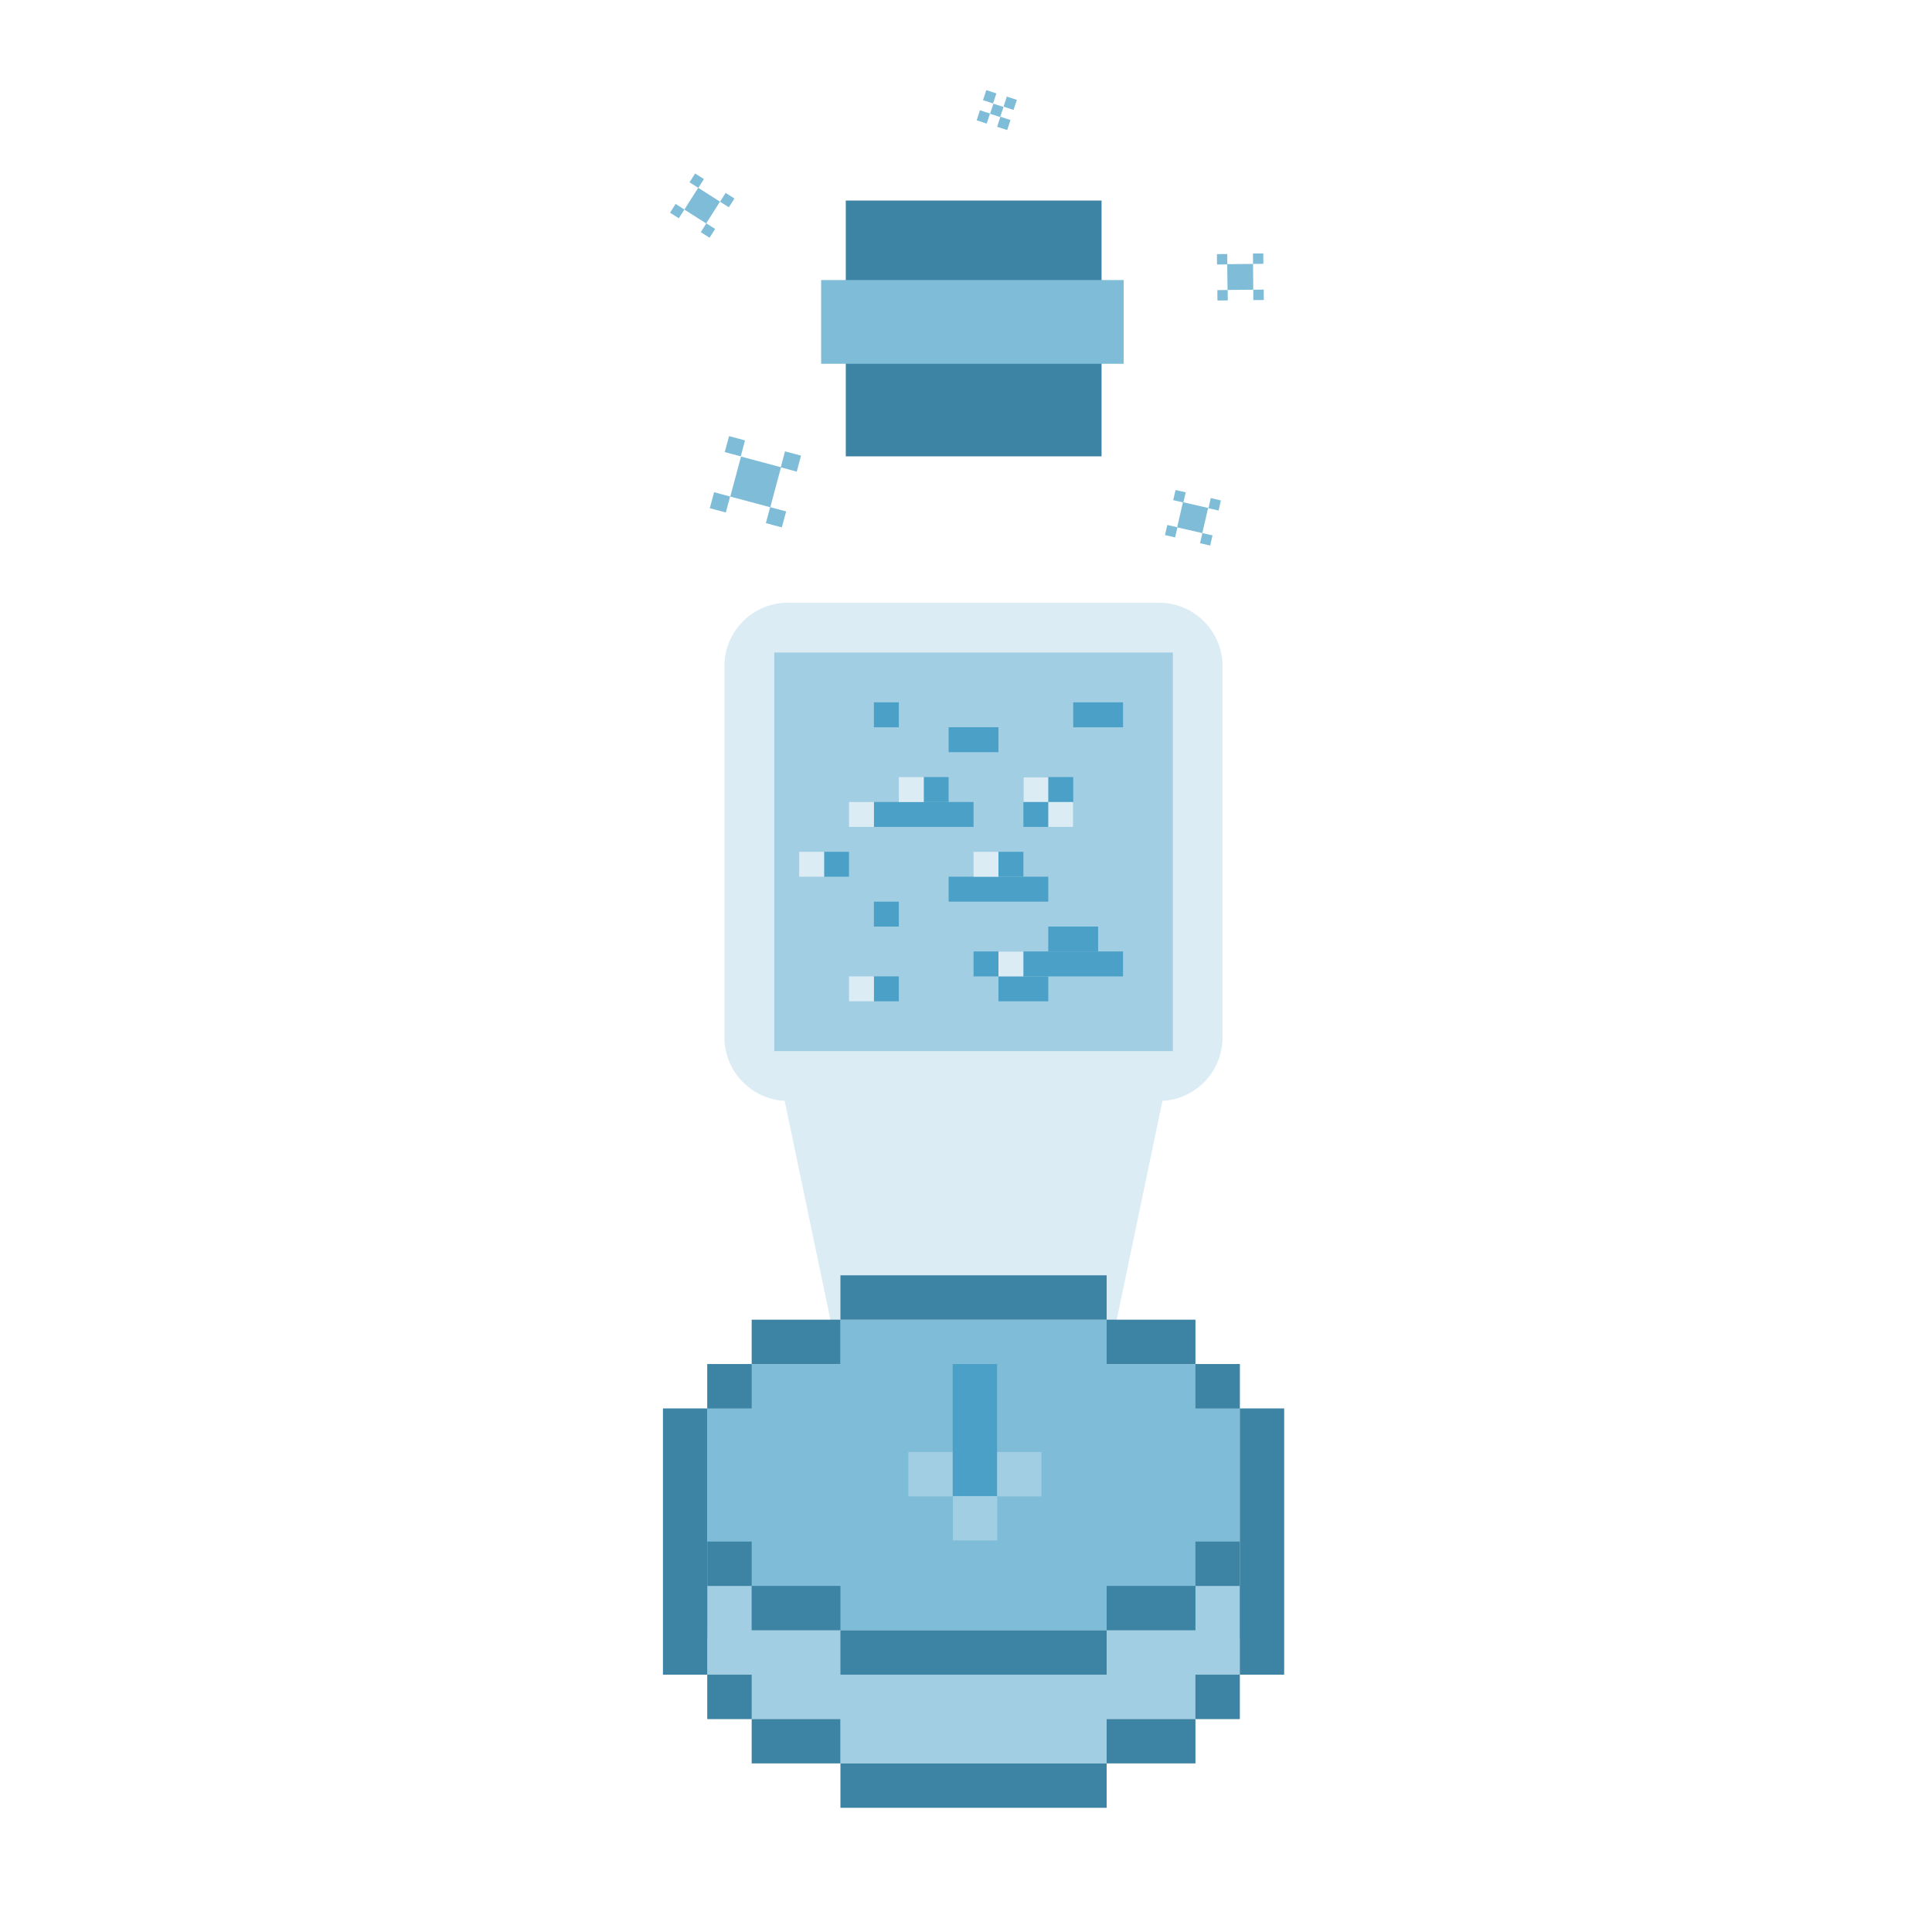 <?xml version="1.0" encoding="utf-8"?>
<!-- Generator: Adobe Illustrator 16.0.0, SVG Export Plug-In . SVG Version: 6.00 Build 0)  -->
<!DOCTYPE svg PUBLIC "-//W3C//DTD SVG 1.1//EN" "http://www.w3.org/Graphics/SVG/1.1/DTD/svg11.dtd">
<svg version="1.1" id="sensus_shamir" xmlns="http://www.w3.org/2000/svg" xmlns:xlink="http://www.w3.org/1999/xlink" x="0px"
	 y="0px" width="511.475px" height="511.473px" viewBox="0 0 511.475 511.473" enable-background="new 0 0 511.475 511.473"
	 xml:space="preserve">
<rect fill="#FFFFFF" width="511.475" height="511.473"/>
<g id="Icon">
	<g id="Ray">
		<path fill="#DBECF4" d="M306.87,291.457h-98.227c-9.314,0-16.856-7.536-16.856-16.858v-98.224c0-9.317,7.542-16.818,16.821-16.818
			h98.22c9.317,0,16.816,7.541,16.816,16.818v98.224C323.688,283.921,316.146,291.457,306.87,291.457z"/>
		<polygon fill="#DBECF4" points="293.19,361.119 222.292,361.119 204.982,278.271 310.492,278.271 		"/>
	</g>
	<g id="Compass">
		<g>
			<rect x="222.496" y="443.352" fill="#A1CEE2" width="70.48" height="23.501"/>
			<rect x="187.252" y="431.604" fill="#A1CEE2" width="140.969" height="23.493"/>
			<g>
				<rect x="187.252" y="361.119" fill="#7FBCD7" width="140.969" height="70.487"/>
				<rect x="222.496" y="349.371" fill="#7FBCD7" width="70.48" height="15.04"/>
			</g>
			<rect x="316.479" y="419.854" fill="#A1CEE2" width="12.116" height="13.81"/>
			<rect x="187.252" y="419.854" fill="#A1CEE2" width="11.746" height="13.81"/>
		</g>
		<g>
			<rect x="222.496" y="337.628" fill="#3D83A3" width="70.48" height="11.743"/>
			<rect x="198.998" y="349.371" fill="#3D83A3" width="23.498" height="11.743"/>
			<rect x="187.252" y="361.119" fill="#3D83A3" width="11.746" height="11.748"/>
			<rect x="175.506" y="372.867" fill="#3D83A3" width="11.744" height="70.484"/>
			<rect x="187.252" y="443.352" fill="#3D83A3" width="11.746" height="11.741"/>
			<rect x="198.998" y="455.093" fill="#3D83A3" width="23.498" height="11.747"/>
			<rect x="222.496" y="466.85" fill="#3D83A3" width="70.48" height="11.743"/>
			<rect x="328.221" y="372.867" fill="#3D83A3" width="11.748" height="70.484"/>
			<rect x="292.976" y="455.093" fill="#3D83A3" width="23.504" height="11.747"/>
			<rect x="316.479" y="443.352" fill="#3D83A3" width="11.741" height="11.741"/>
			<rect x="292.976" y="349.371" fill="#3D83A3" width="23.504" height="11.743"/>
			<rect x="316.479" y="361.119" fill="#3D83A3" width="11.741" height="11.748"/>
			<rect x="187.252" y="408.112" fill="#3D83A3" width="11.746" height="11.742"/>
			<rect x="198.998" y="419.854" fill="#3D83A3" width="23.498" height="11.742"/>
			<rect x="222.496" y="431.604" fill="#3D83A3" width="70.48" height="11.746"/>
			<rect x="292.976" y="419.854" fill="#3D83A3" width="23.504" height="11.742"/>
			<rect x="316.479" y="408.112" fill="#3D83A3" width="11.741" height="11.742"/>
		</g>
		<g>
			<rect x="240.476" y="384.405" fill="#A1CEE2" width="35.234" height="11.75"/>
			<rect x="252.217" y="361.114" fill="#4AA0C7" width="11.745" height="35.244"/>
		</g>
	</g>
	<g id="Ore">
		<rect x="204.982" y="172.749" fill="#A1CEE2" width="105.514" height="105.524"/>
		<rect x="231.357" y="185.939" fill="#4AA0C7" width="6.596" height="6.597"/>
		<rect x="251.139" y="192.532" fill="#4AA0C7" width="13.192" height="6.594"/>
		<rect x="284.123" y="185.939" fill="#4AA0C7" width="13.192" height="6.597"/>
		<rect x="231.357" y="212.319" fill="#4AA0C7" width="26.378" height="6.594"/>
		<rect x="270.934" y="205.725" fill="#4AA0C7" width="13.191" height="13.19"/>
		<rect x="251.139" y="232.101" fill="#4AA0C7" width="26.377" height="6.599"/>
		<rect x="277.516" y="245.297" fill="#4AA0C7" width="13.197" height="6.589"/>
		<rect x="257.737" y="251.886" fill="#4AA0C7" width="39.565" height="6.603"/>
		<rect x="264.329" y="258.485" fill="#4AA0C7" width="13.19" height="6.593"/>
		<rect x="231.357" y="258.485" fill="#4AA0C7" width="6.596" height="6.593"/>
		<rect x="231.357" y="238.7" fill="#4AA0C7" width="6.596" height="6.598"/>
		<rect x="218.165" y="225.507" fill="#4AA0C7" width="6.596" height="6.593"/>
		<rect x="264.329" y="225.507" fill="#4AA0C7" width="6.604" height="6.593"/>
		<rect x="244.543" y="205.725" fill="#4AA0C7" width="6.593" height="6.594"/>
		<rect x="264.329" y="251.886" fill="#DBECF4" width="6.604" height="6.603"/>
		<rect x="224.762" y="258.485" fill="#DBECF4" width="6.596" height="6.593"/>
		<rect x="211.573" y="225.507" fill="#DBECF4" width="6.592" height="6.593"/>
		<rect x="257.737" y="225.507" fill="#DBECF4" width="6.59" height="6.593"/>
		<rect x="224.762" y="212.319" fill="#DBECF4" width="6.596" height="6.594"/>
		<rect x="237.956" y="205.725" fill="#DBECF4" width="6.596" height="6.594"/>
		<rect x="270.934" y="205.725" fill="#DBECF4" width="6.586" height="6.594"/>
		<rect x="277.516" y="212.319" fill="#DBECF4" width="6.607" height="6.594"/>
	</g>
	<rect x="252.262" y="396.07" fill="#A1CEE2" width="11.753" height="11.75"/>
</g>
<g id="Shamir">
	<rect id="Cast" x="223.912" y="53.095" fill="#3D83A3" width="67.713" height="67.718"/>
	<rect id="Band" x="217.386" y="74.141" fill="#7FBCD7" width="80.102" height="22.166"/>
</g>
<g id="Shamir_Particles">
	<g>
		<polygon fill="#7FBCD7" points="311.637,139.602 313.171,132.941 319.834,134.483 318.303,141.133 		"/>
		<polygon fill="#7FBCD7" points="317.692,143.808 318.322,141.125 321.004,141.739 320.375,144.419 		"/>
		<polygon fill="#7FBCD7" points="319.936,134.537 320.529,131.855 323.212,132.479 322.61,135.161 		"/>
		<polygon fill="#7FBCD7" points="310.59,132.408 311.22,129.727 313.901,130.345 313.272,133.026 		"/>
		<polygon fill="#7FBCD7" points="308.412,141.653 309.043,138.974 311.724,139.598 311.092,142.276 		"/>
	</g>
	<g>
		<polygon fill="#7FBCD7" points="193.338,131.458 196.177,120.872 206.763,123.701 203.923,134.287 		"/>
		<polygon fill="#7FBCD7" points="202.754,138.493 203.886,134.259 208.123,135.398 206.98,139.626 		"/>
		<polygon fill="#7FBCD7" points="206.697,123.725 207.824,119.489 212.064,120.625 210.922,124.852 		"/>
		<polygon fill="#7FBCD7" points="191.87,119.686 193.008,115.455 197.232,116.591 196.106,120.817 		"/>
		<polygon fill="#7FBCD7" points="187.913,134.542 189.055,130.31 193.281,131.449 192.157,135.678 		"/>
	</g>
	<g>
		<polygon fill="#7FBCD7" points="181.182,55.487 184.848,49.717 190.604,53.383 186.954,59.145 		"/>
		<polygon fill="#7FBCD7" points="185.528,61.458 186.998,59.129 189.322,60.611 187.845,62.934 		"/>
		<polygon fill="#7FBCD7" points="190.636,53.4 192.101,51.076 194.43,52.553 192.948,54.876 		"/>
		<polygon fill="#7FBCD7" points="182.549,48.259 184.026,45.932 186.354,47.41 184.872,49.728 		"/>
		<polygon fill="#7FBCD7" points="177.386,56.317 178.857,53.991 181.18,55.468 179.706,57.786 		"/>
	</g>
	<g>
		<polygon fill="#7FBCD7" points="262.109,30.117 263.008,27.45 265.676,28.319 264.775,30.983 		"/>
		
			<rect x="260.7" y="24.276" transform="matrix(-0.309 0.951 -0.951 -0.309 367.418 -215.702)" fill="#7FBCD7" width="2.8" height="2.806"/>
		<polygon fill="#7FBCD7" points="265.679,28.232 266.543,25.574 269.213,26.442 268.313,29.11 		"/>
		<polygon fill="#7FBCD7" points="258.571,31.848 259.42,29.188 262.088,30.056 261.224,32.723 		"/>
		
			<rect x="264.254" y="31.331" transform="matrix(-0.308 0.951 -0.951 -0.308 378.698 -209.887)" fill="#7FBCD7" width="2.8" height="2.806"/>
	</g>
	<g>
		<polygon fill="#7FBCD7" points="324.891,69.94 331.729,69.866 331.786,76.695 324.983,76.762 		"/>
		<polygon fill="#7FBCD7" points="331.786,76.702 334.558,76.669 334.58,79.424 331.808,79.447 		"/>
		<polygon fill="#7FBCD7" points="331.706,67.123 334.442,67.092 334.465,69.846 331.728,69.87 		"/>
		<polygon fill="#7FBCD7" points="322.17,67.271 324.902,67.248 324.927,69.998 322.191,70.026 		"/>
		<polygon fill="#7FBCD7" points="322.284,76.804 325.018,76.774 325.04,79.524 322.308,79.558 		"/>
	</g>
</g>
</svg>
